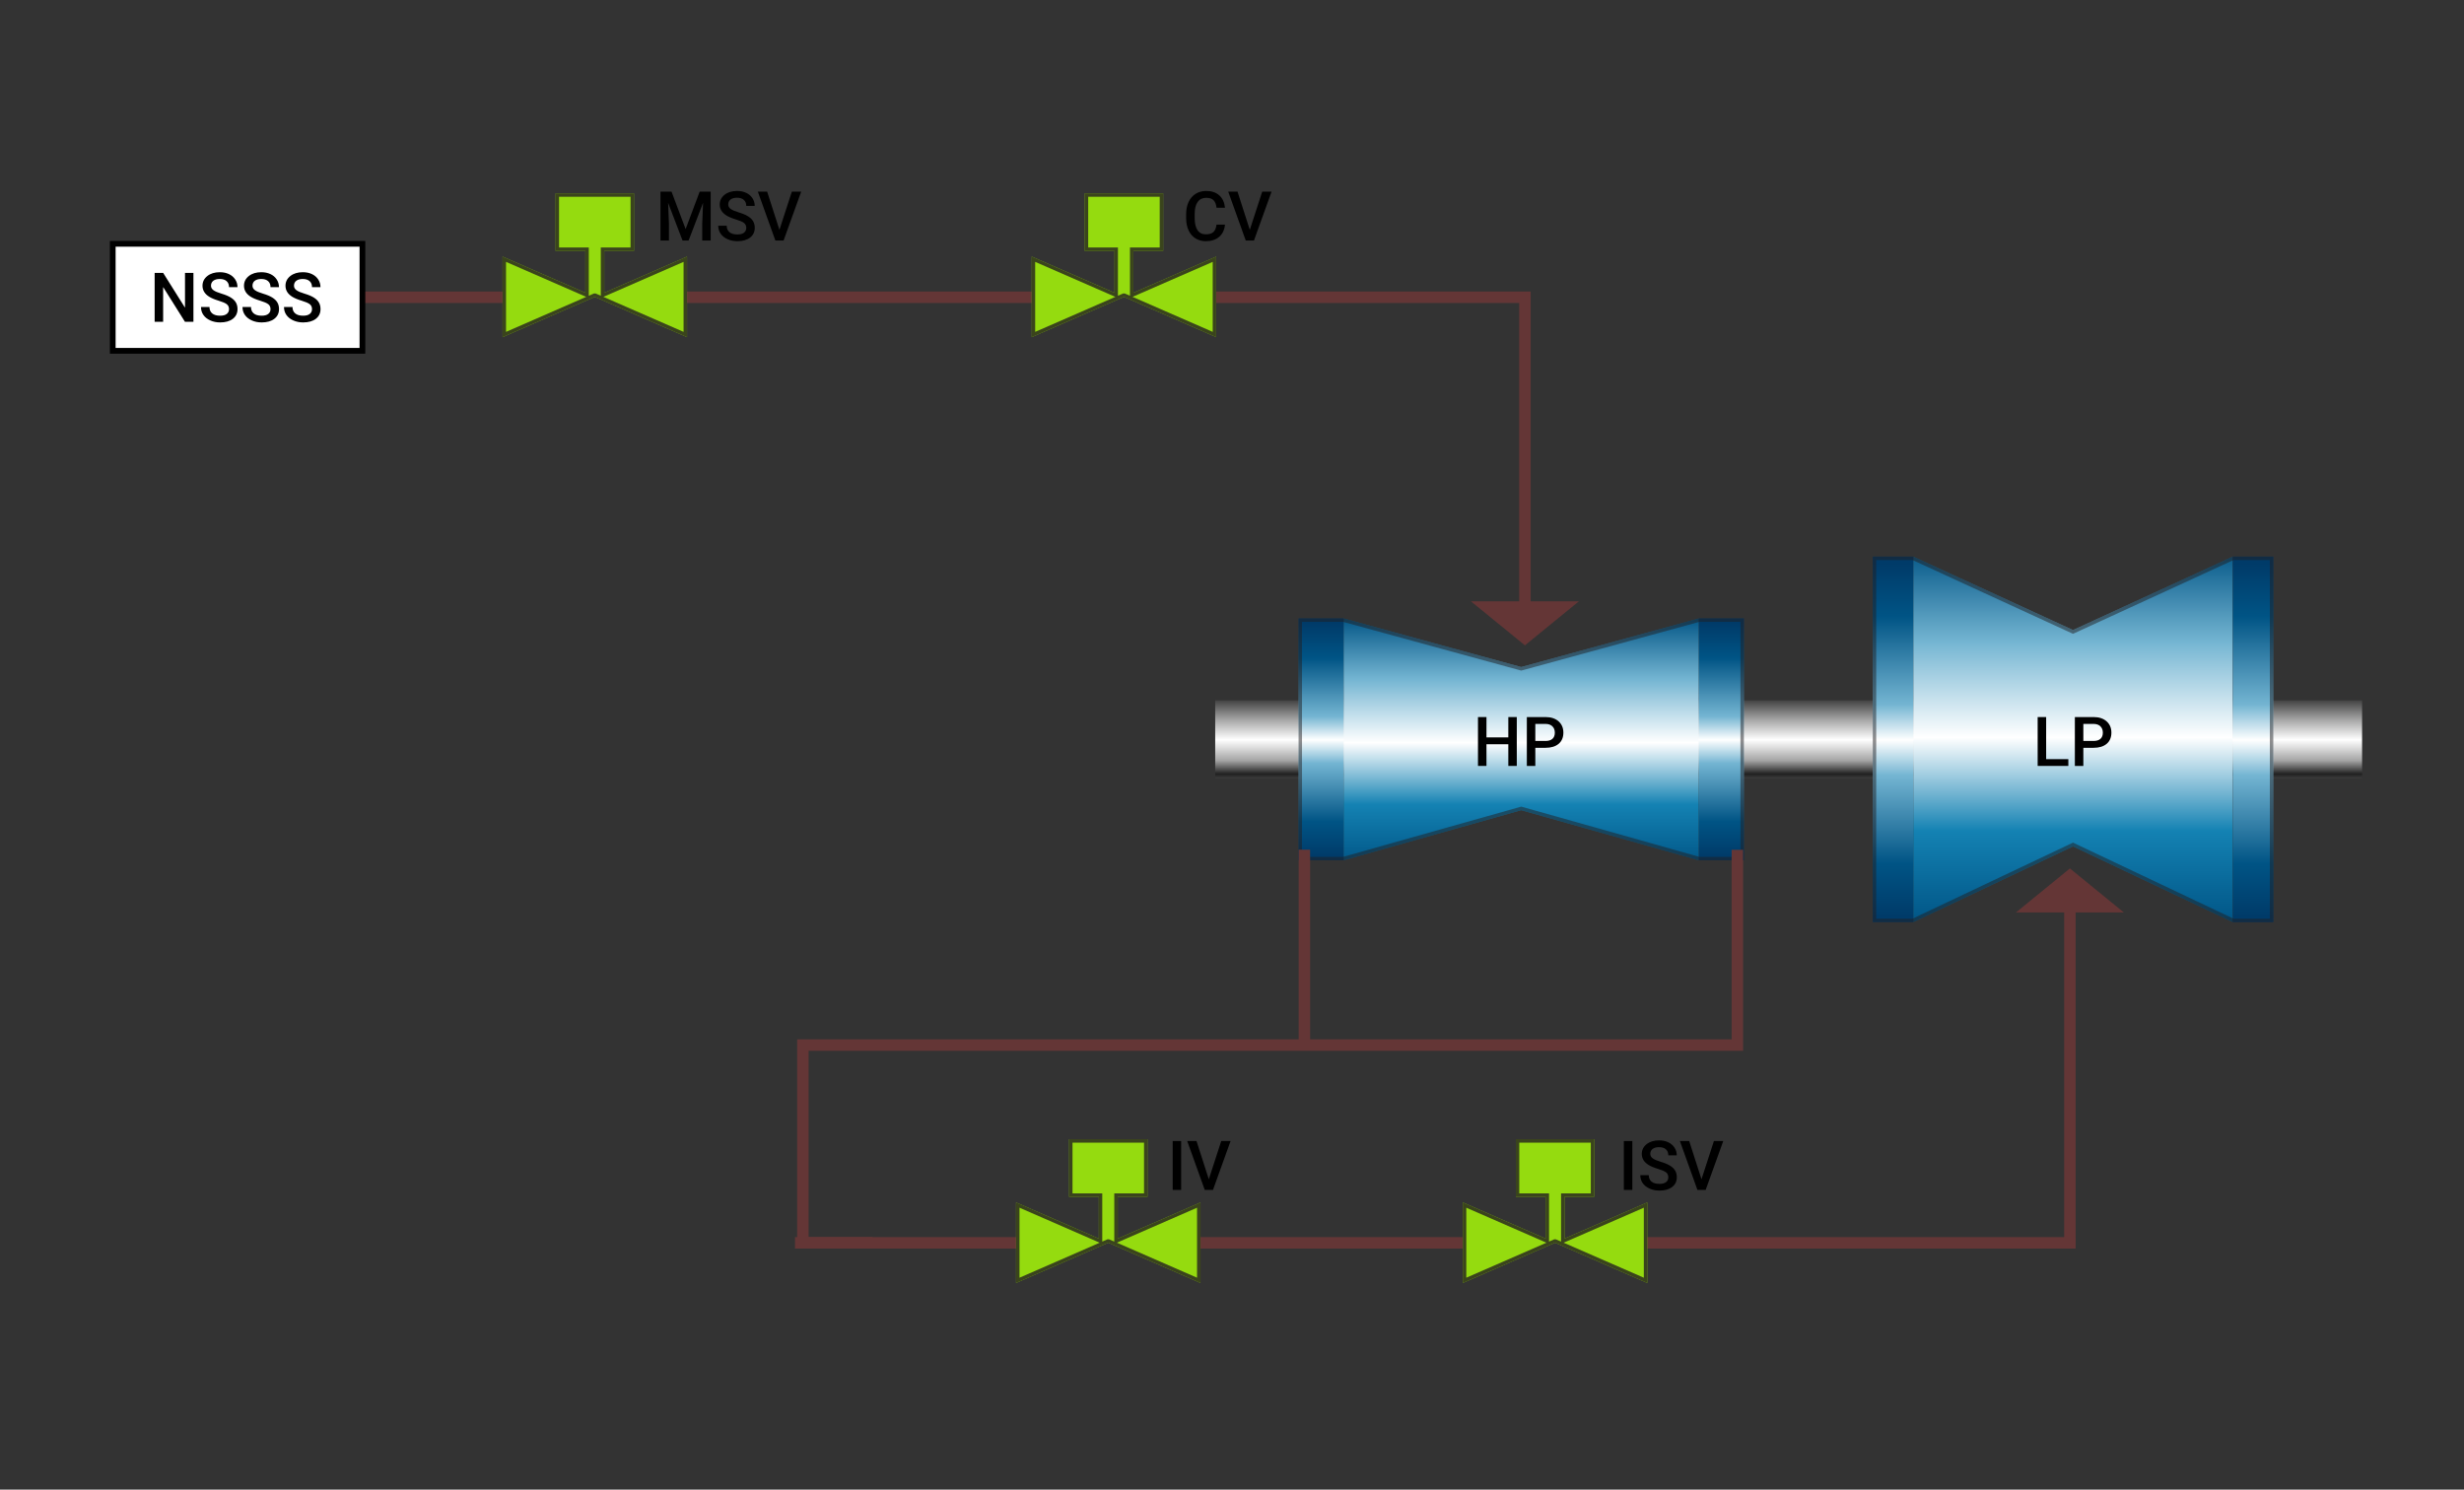 <?xml version="1.0" encoding="utf-8"?>
<!-- Generator: Adobe Illustrator 15.0.0, SVG Export Plug-In . SVG Version: 6.00 Build 0)  -->
<!DOCTYPE svg PUBLIC "-//W3C//DTD SVG 1.1//EN" "http://www.w3.org/Graphics/SVG/1.1/DTD/svg11.dtd">
<svg version="1.1" id="Layer_1" xmlns="http://www.w3.org/2000/svg" xmlns:xlink="http://www.w3.org/1999/xlink" x="0px" y="0px"
	 width="430px" height="260px" viewBox="-2.75 -2.75 430 260" enable-background="new -2.75 -2.75 430 260" xml:space="preserve">
<rect x="-2.75" y="-2.75" width="430" height="260" fill="#333333" stroke="none"/>
<linearGradient id="SVGID_1_" gradientUnits="userSpaceOnUse" x1="592.052" y1="75.652" x2="592.052" y2="61.772" gradientTransform="matrix(1 0 0 -1 -282.66 195.04)">
	<stop  offset="0" style="stop-color:#404040"/>
	<stop  offset="0.25" style="stop-color:#A5A5A5"/>
	<stop  offset="0.503" style="stop-color:#FFFFFF"/>
	<stop  offset="0.764" style="stop-color:#A5A5A5"/>
	<stop  offset="0.933" style="stop-color:#212121"/>
	<stop  offset="1" style="stop-color:#404040"/>
</linearGradient>
<rect x="209.318" y="119.482" fill="url(#SVGID_1_)" width="200.147" height="13.631"/>
<g>
	<g>
		
			<linearGradient id="SVGID_2_" gradientUnits="userSpaceOnUse" x1="545.382" y1="90.153" x2="545.382" y2="46.422" gradientTransform="matrix(1 0 0 -1 -282.66 195.04)">
			<stop  offset="0" style="stop-color:#005485"/>
			<stop  offset="0.25" style="stop-color:#74B5D2"/>
			<stop  offset="0.503" style="stop-color:#FFFFFF"/>
			<stop  offset="0.75" style="stop-color:#1482B3"/>
			<stop  offset="1" style="stop-color:#005485"/>
		</linearGradient>
		<polygon fill="url(#SVGID_2_)" points="293.727,105.191 262.721,113.672 231.718,105.191 231.718,147.404 262.723,138.66 
			293.727,147.404 		"/>
		
			<linearGradient id="SVGID_3_" gradientUnits="userSpaceOnUse" x1="510.454" y1="89.013" x2="510.454" y2="48.295" gradientTransform="matrix(1 0 0 -1 -282.66 195.04)">
			<stop  offset="0" style="stop-color:#003B69"/>
			<stop  offset="0.15" style="stop-color:#005485"/>
			<stop  offset="0.4" style="stop-color:#74B5D2"/>
			<stop  offset="0.5" style="stop-color:#FFFFFF"/>
			<stop  offset="0.6" style="stop-color:#74B5D2"/>
			<stop  offset="0.85" style="stop-color:#005485"/>
			<stop  offset="1" style="stop-color:#003B69"/>
		</linearGradient>
		<rect x="223.868" y="105.191" fill="url(#SVGID_3_)" width="7.851" height="42.213"/>
		
			<linearGradient id="SVGID_4_" gradientUnits="userSpaceOnUse" x1="580.313" y1="89.013" x2="580.313" y2="48.295" gradientTransform="matrix(1 0 0 -1 -282.66 195.04)">
			<stop  offset="0" style="stop-color:#003B69"/>
			<stop  offset="0.15" style="stop-color:#005485"/>
			<stop  offset="0.4" style="stop-color:#74B5D2"/>
			<stop  offset="0.5" style="stop-color:#FFFFFF"/>
			<stop  offset="0.6" style="stop-color:#74B5D2"/>
			<stop  offset="0.85" style="stop-color:#005485"/>
			<stop  offset="1" style="stop-color:#003B69"/>
		</linearGradient>
		<rect x="293.727" y="105.191" fill="url(#SVGID_4_)" width="7.853" height="42.213"/>
	</g>
	<path opacity="0.5" fill="#231F20" enable-background="new    " d="M300.979,105.792v41.013h-7.168l-30.924-8.722l-0.163-0.046
		l-0.163,0.046l-30.925,8.722h-7.167v-41.013h7.17l30.926,8.459l0.157,0.043l0.158-0.043l30.928-8.459H300.979 M301.579,105.191
		h-7.853l-31.006,8.48l-31.003-8.48h-7.851v42.213h7.851l31.005-8.744l31.004,8.744h7.853V105.191L301.579,105.191z"/>
</g>
<g>
	<g>
		
			<linearGradient id="SVGID_5_" gradientUnits="userSpaceOnUse" x1="641.68" y1="102.177" x2="641.68" y2="36.347" gradientTransform="matrix(1 0 0 -1 -282.66 195.04)">
			<stop  offset="0" style="stop-color:#005485"/>
			<stop  offset="0.25" style="stop-color:#74B5D2"/>
			<stop  offset="0.503" style="stop-color:#FFFFFF"/>
			<stop  offset="0.75" style="stop-color:#1482B3"/>
			<stop  offset="1" style="stop-color:#005485"/>
		</linearGradient>
		<polygon fill="url(#SVGID_5_)" points="386.904,94.4 359.018,107.217 331.135,94.4 331.135,158.196 359.02,144.982 
			386.904,158.196 		"/>
		
			<linearGradient id="SVGID_6_" gradientUnits="userSpaceOnUse" x1="610.265" y1="99.376" x2="610.265" y2="37.84" gradientTransform="matrix(1 0 0 -1 -282.66 195.04)">
			<stop  offset="0" style="stop-color:#003B69"/>
			<stop  offset="0.15" style="stop-color:#005485"/>
			<stop  offset="0.4" style="stop-color:#74B5D2"/>
			<stop  offset="0.5" style="stop-color:#FFFFFF"/>
			<stop  offset="0.6" style="stop-color:#74B5D2"/>
			<stop  offset="0.85" style="stop-color:#005485"/>
			<stop  offset="1" style="stop-color:#003B69"/>
		</linearGradient>
		<rect x="324.074" y="94.4" fill="url(#SVGID_6_)" width="7.061" height="63.796"/>
		
			<linearGradient id="SVGID_7_" gradientUnits="userSpaceOnUse" x1="673.095" y1="99.377" x2="673.095" y2="37.84" gradientTransform="matrix(1 0 0 -1 -282.66 195.04)">
			<stop  offset="0" style="stop-color:#003B69"/>
			<stop  offset="0.15" style="stop-color:#005485"/>
			<stop  offset="0.4" style="stop-color:#74B5D2"/>
			<stop  offset="0.5" style="stop-color:#FFFFFF"/>
			<stop  offset="0.6" style="stop-color:#74B5D2"/>
			<stop  offset="0.85" style="stop-color:#005485"/>
			<stop  offset="1" style="stop-color:#003B69"/>
		</linearGradient>
		<rect x="386.904" y="94.399" fill="url(#SVGID_7_)" width="7.061" height="63.797"/>
	</g>
	<path opacity="0.5" fill="#231F20" enable-background="new    " d="M393.366,95v62.597h-6.327l-27.763-13.156l-0.258-0.122
		l-0.257,0.122L331,157.596h-6.326V95h6.329l27.764,12.761l0.251,0.115l0.251-0.115L387.035,95H393.366 M393.966,94.399h-7.062V94.4
		l-27.887,12.816L331.135,94.4h-7.061v63.796h7.061l27.885-13.214l27.886,13.214h7.062L393.966,94.399L393.966,94.399z"/>
</g>
<g>
	<path d="M261.949,130.935h-1.478v-3.785h-3.813v3.785h-1.482v-8.531h1.482v3.551h3.813v-3.551h1.478V130.935z"/>
	<path d="M265.184,127.771v3.164h-1.481v-8.531h3.264c0.953,0,1.71,0.249,2.271,0.745c0.561,0.496,0.841,1.153,0.841,1.971
		c0,0.837-0.274,1.488-0.823,1.953c-0.549,0.466-1.316,0.698-2.306,0.698H265.184z M265.184,126.576h1.781
		c0.527,0,0.93-0.124,1.207-0.372s0.416-0.606,0.416-1.075c0-0.461-0.141-0.829-0.422-1.104s-0.668-0.417-1.16-0.425h-1.822V126.576
		z"/>
</g>
<g>
	<path d="M354.33,129.751h3.873v1.184h-5.355v-8.531h1.482V129.751z"/>
	<path d="M360.822,127.771v3.164h-1.482v-8.531h3.264c0.953,0,1.71,0.249,2.271,0.745c0.561,0.496,0.841,1.153,0.841,1.971
		c0,0.837-0.274,1.488-0.823,1.953c-0.549,0.466-1.316,0.698-2.306,0.698H360.822z M360.822,126.576h1.78
		c0.527,0,0.931-0.124,1.207-0.372c0.277-0.248,0.416-0.606,0.416-1.075c0-0.461-0.141-0.829-0.422-1.104s-0.668-0.417-1.16-0.425
		h-1.821V126.576z"/>
</g>
<rect x="223.882" y="145.553" fill="#643636" width="2" height="34.08"/>
<rect x="200.186" y="213.174" fill="#643636" width="59.684" height="2"/>
<rect x="135.985" y="213.174" fill="#643636" width="46.461" height="2"/>
<polygon fill="#643636" points="149.523,215.174 136.367,215.174 136.367,178.656 299.444,178.656 299.444,145.576 301.444,145.576 
	301.444,180.656 138.367,180.656 138.367,213.174 149.523,213.174 "/>
<polygon fill="#643636" points="264.369,102.658 262.369,102.658 262.369,50.135 203.87,50.135 203.87,48.135 264.369,48.135 "/>
<rect x="110.733" y="48.135" fill="#643636" width="73.075" height="2"/>
<rect x="59.061" y="48.135" fill="#643636" width="31.716" height="2"/>
<polygon fill="#643636" points="263.369,109.891 263.369,109.891 253.951,102.205 272.787,102.205 "/>
<polygon fill="#643636" points="358.475,148.827 358.475,148.827 367.893,156.513 349.057,156.513 "/>
<rect x="357.475" y="155.938" fill="#643636" width="2" height="58.561"/>
<g>
	<polygon fill="#95DB0F" points="206.75,221.18 206.75,207.127 192.307,213.432 192.307,206.137 197.498,206.137 197.498,196.084 
		183.818,196.084 183.818,206.137 189.01,206.137 189.01,213.432 174.566,207.127 174.566,221.18 190.654,214.154 190.663,214.154 	
		"/>
	<path opacity="0.8" fill="#231F20" enable-background="new    " d="M196.898,196.684v8.853h-4.592h-0.6v0.6v7.295v0.524
		l-0.804-0.351l-0.124-0.05h-0.125h-0.125l-0.115,0.05l-0.804,0.351v-0.524v-7.295v-0.6h-0.601h-4.591v-8.853H196.898
		 M206.15,208.043v12.219l-13.994-6.111l0.391-0.17L206.15,208.043 M175.167,208.043l13.603,5.938l0.392,0.17l-13.994,6.111V208.043
		 M197.498,196.084h-13.68v10.053h5.19v7.295l-14.442-6.305v14.053l16.087-7.025h0.009l16.087,7.025v-14.053l-14.443,6.305v-7.295
		h5.191L197.498,196.084L197.498,196.084z"/>
</g>
<g>
	<polygon fill="#95DB0F" points="209.486,56.092 209.486,42.039 195.042,48.344 195.042,41.049 200.234,41.049 200.234,30.996 
		186.554,30.996 186.554,41.049 191.746,41.049 191.746,48.344 177.302,42.039 177.302,56.092 193.39,49.066 193.398,49.066 	"/>
	<path opacity="0.8" fill="#231F20" enable-background="new    " d="M199.634,31.596v8.853h-4.591h-0.6v0.6v7.295v0.524
		l-0.805-0.351l-0.124-0.05h-0.125h-0.125l-0.114,0.05l-0.805,0.351v-0.524v-7.295v-0.6h-0.6h-4.591v-8.853H199.634 M208.886,42.956
		v12.219l-13.994-6.111l0.392-0.17L208.886,42.956 M177.902,42.956l13.603,5.938l0.392,0.17l-13.994,6.111V42.956 M200.234,30.996
		h-13.681v10.053h5.191v7.295l-14.443-6.305v14.053l16.087-7.025h0.01l16.087,7.025V42.039l-14.443,6.305v-7.295h5.191
		L200.234,30.996L200.234,30.996z"/>
</g>
<g>
	<polygon fill="#95DB0F" points="117.141,56.092 117.141,42.039 102.698,48.344 102.698,41.049 107.889,41.049 107.889,30.996 
		94.209,30.996 94.209,41.049 99.401,41.049 99.401,48.344 84.958,42.039 84.958,56.092 101.045,49.066 101.054,49.066 	"/>
	<path opacity="0.8" fill="#231F20" enable-background="new    " d="M107.289,31.596v8.853h-4.591h-0.6v0.6v7.295v0.524
		l-0.804-0.351l-0.124-0.05h-0.125h-0.125l-0.115,0.05l-0.804,0.351v-0.524v-7.295v-0.6h-0.6H94.81v-8.853H107.289 M116.541,42.956
		v12.219l-13.994-6.111l0.391-0.17L116.541,42.956 M85.558,42.956l13.603,5.938l0.391,0.17l-13.994,6.111V42.956 M107.889,30.996
		h-13.68v10.053H99.4v7.295l-14.443-6.305v14.053l16.087-7.025h0.009l16.087,7.025V42.039l-14.443,6.305v-7.295h5.191
		L107.889,30.996L107.889,30.996z"/>
</g>
<g>
	<g>
		<path d="M114.439,30.696l2.461,6.539l2.455-6.539h1.916v8.531h-1.477v-2.813l0.146-3.762l-2.52,6.574h-1.061l-2.514-6.568
			l0.146,3.756v2.813h-1.477v-8.531H114.439z"/>
		<path d="M127.482,37.03c0-0.375-0.132-0.664-0.396-0.867s-0.739-0.408-1.427-0.615s-1.234-0.438-1.641-0.691
			c-0.777-0.488-1.166-1.125-1.166-1.91c0-0.688,0.28-1.254,0.841-1.699c0.561-0.445,1.288-0.668,2.183-0.668
			c0.594,0,1.123,0.109,1.588,0.328c0.465,0.219,0.83,0.53,1.096,0.935c0.266,0.405,0.398,0.853,0.398,1.345h-1.477
			c0-0.445-0.14-0.794-0.419-1.046s-0.679-0.378-1.198-0.378c-0.484,0-0.86,0.104-1.128,0.311c-0.268,0.207-0.401,0.496-0.401,0.867
			c0,0.313,0.145,0.573,0.434,0.782s0.766,0.412,1.43,0.609c0.664,0.197,1.197,0.422,1.6,0.674c0.403,0.252,0.697,0.541,0.885,0.867
			s0.281,0.708,0.281,1.146c0,0.711-0.272,1.276-0.817,1.696s-1.284,0.63-2.218,0.63c-0.617,0-1.185-0.114-1.702-0.343
			s-0.92-0.544-1.207-0.946c-0.287-0.402-0.431-0.871-0.431-1.406h1.482c0,0.484,0.16,0.859,0.48,1.125
			c0.32,0.266,0.779,0.398,1.377,0.398c0.516,0,0.903-0.104,1.163-0.313C127.352,37.652,127.482,37.374,127.482,37.03z"/>
		<path d="M133.271,37.37l2.168-6.674h1.629l-3.07,8.531h-1.437l-3.059-8.531h1.623L133.271,37.37z"/>
	</g>
</g>
<g>
	<path d="M211.027,36.45c-0.086,0.91-0.422,1.62-1.009,2.13c-0.586,0.51-1.364,0.765-2.338,0.765c-0.68,0-1.277-0.161-1.796-0.483
		c-0.518-0.322-0.917-0.78-1.197-1.374c-0.281-0.594-0.429-1.283-0.439-2.068v-0.797c0-0.805,0.143-1.514,0.428-2.127
		c0.285-0.613,0.694-1.086,1.229-1.418s1.148-0.498,1.849-0.498c0.941,0,1.699,0.255,2.273,0.765
		c0.573,0.51,0.907,1.231,1.002,2.165h-1.478c-0.069-0.613-0.249-1.056-0.536-1.327c-0.286-0.271-0.708-0.407-1.263-0.407
		c-0.645,0-1.14,0.235-1.485,0.707c-0.345,0.472-0.521,1.163-0.529,2.073v0.757c0,0.922,0.165,1.626,0.495,2.111
		c0.33,0.485,0.813,0.727,1.449,0.727c0.582,0,1.021-0.131,1.313-0.393c0.293-0.262,0.479-0.697,0.557-1.307L211.027,36.45
		L211.027,36.45z"/>
	<path d="M215.357,37.37l2.168-6.674h1.629l-3.07,8.531h-1.436l-3.06-8.531h1.623L215.357,37.37z"/>
</g>
<g>
	<path d="M203.375,204.938h-1.477v-8.531h1.477V204.938z"/>
	<path d="M208.203,203.08l2.168-6.674H212l-3.07,8.531h-1.436l-3.06-8.531h1.623L208.203,203.08z"/>
</g>
<g>
	<path d="M282.111,204.938h-1.478v-8.531h1.478V204.938z"/>
	<path d="M288.393,202.74c0-0.375-0.132-0.664-0.396-0.867s-0.739-0.408-1.427-0.615c-0.688-0.207-1.234-0.438-1.642-0.691
		c-0.776-0.488-1.166-1.125-1.166-1.91c0-0.688,0.28-1.254,0.842-1.699c0.561-0.445,1.287-0.668,2.183-0.668
		c0.594,0,1.123,0.109,1.588,0.328c0.465,0.219,0.83,0.53,1.096,0.935c0.267,0.405,0.398,0.853,0.398,1.345h-1.477
		c0-0.445-0.141-0.794-0.42-1.046c-0.278-0.252-0.679-0.378-1.197-0.378c-0.484,0-0.86,0.104-1.128,0.311
		c-0.269,0.207-0.401,0.496-0.401,0.867c0,0.313,0.145,0.573,0.434,0.782s0.767,0.412,1.431,0.609s1.196,0.422,1.6,0.674
		s0.697,0.541,0.885,0.867c0.188,0.326,0.281,0.708,0.281,1.146c0,0.711-0.271,1.276-0.816,1.696c-0.546,0.42-1.284,0.63-2.219,0.63
		c-0.616,0-1.185-0.114-1.702-0.343c-0.517-0.229-0.92-0.544-1.207-0.946c-0.286-0.402-0.431-0.871-0.431-1.406h1.482
		c0,0.484,0.16,0.859,0.479,1.125c0.32,0.266,0.779,0.398,1.377,0.398c0.517,0,0.903-0.104,1.163-0.313
		S288.393,203.084,288.393,202.74z"/>
	<path d="M294.182,203.08l2.168-6.674h1.629l-3.069,8.531h-1.437l-3.059-8.531h1.623L294.182,203.08z"/>
</g>
<path fill="#FFFFFF" stroke="#000000" stroke-miterlimit="10" d="M16.925,39.805v18.674h43.572V39.805H16.925z"/>
<g>
	<path d="M31.006,53.408h-1.482l-3.803-6.053v6.053h-1.482v-8.531h1.482l3.814,6.076v-6.076h1.471V53.408z"/>
	<path d="M37.217,51.21c0-0.375-0.132-0.664-0.396-0.867s-0.739-0.408-1.427-0.615s-1.234-0.438-1.641-0.691
		c-0.777-0.488-1.166-1.125-1.166-1.91c0-0.688,0.28-1.254,0.841-1.699s1.288-0.668,2.183-0.668c0.594,0,1.123,0.109,1.588,0.328
		s0.83,0.53,1.096,0.935s0.398,0.853,0.398,1.345h-1.477c0-0.445-0.14-0.794-0.419-1.046s-0.679-0.378-1.198-0.378
		c-0.484,0-0.86,0.104-1.128,0.311s-0.401,0.496-0.401,0.867c0,0.313,0.145,0.573,0.434,0.782s0.766,0.412,1.43,0.609
		s1.197,0.422,1.6,0.674s0.697,0.541,0.885,0.867s0.281,0.708,0.281,1.146c0,0.711-0.272,1.276-0.817,1.696s-1.284,0.63-2.218,0.63
		c-0.617,0-1.185-0.114-1.702-0.343s-0.92-0.544-1.207-0.946s-0.431-0.871-0.431-1.406h1.482c0,0.484,0.16,0.859,0.48,1.125
		s0.779,0.398,1.377,0.398c0.516,0,0.903-0.104,1.163-0.313S37.217,51.554,37.217,51.21z"/>
	<path d="M44.459,51.21c0-0.375-0.132-0.664-0.396-0.867s-0.739-0.408-1.427-0.615s-1.234-0.438-1.641-0.691
		c-0.777-0.488-1.166-1.125-1.166-1.91c0-0.688,0.28-1.254,0.841-1.699s1.288-0.668,2.183-0.668c0.594,0,1.123,0.109,1.588,0.328
		s0.83,0.53,1.096,0.935s0.398,0.853,0.398,1.345h-1.477c0-0.445-0.14-0.794-0.419-1.046s-0.679-0.378-1.198-0.378
		c-0.484,0-0.86,0.104-1.128,0.311s-0.401,0.496-0.401,0.867c0,0.313,0.145,0.573,0.434,0.782s0.766,0.412,1.43,0.609
		s1.197,0.422,1.6,0.674s0.697,0.541,0.885,0.867s0.281,0.708,0.281,1.146c0,0.711-0.272,1.276-0.817,1.696s-1.284,0.63-2.218,0.63
		c-0.617,0-1.185-0.114-1.702-0.343s-0.92-0.544-1.207-0.946s-0.431-0.871-0.431-1.406h1.482c0,0.484,0.16,0.859,0.48,1.125
		s0.779,0.398,1.377,0.398c0.516,0,0.903-0.104,1.163-0.313S44.459,51.554,44.459,51.21z"/>
	<path d="M51.701,51.21c0-0.375-0.132-0.664-0.396-0.867s-0.739-0.408-1.427-0.615s-1.234-0.438-1.641-0.691
		c-0.777-0.488-1.166-1.125-1.166-1.91c0-0.688,0.28-1.254,0.841-1.699s1.288-0.668,2.183-0.668c0.594,0,1.123,0.109,1.588,0.328
		s0.83,0.53,1.096,0.935s0.398,0.853,0.398,1.345h-1.477c0-0.445-0.14-0.794-0.419-1.046s-0.679-0.378-1.198-0.378
		c-0.484,0-0.86,0.104-1.128,0.311s-0.401,0.496-0.401,0.867c0,0.313,0.145,0.573,0.434,0.782s0.766,0.412,1.43,0.609
		s1.197,0.422,1.6,0.674s0.697,0.541,0.885,0.867s0.281,0.708,0.281,1.146c0,0.711-0.272,1.276-0.817,1.696s-1.284,0.63-2.218,0.63
		c-0.617,0-1.185-0.114-1.702-0.343s-0.92-0.544-1.207-0.946s-0.431-0.871-0.431-1.406h1.482c0,0.484,0.16,0.859,0.48,1.125
		s0.779,0.398,1.377,0.398c0.516,0,0.903-0.104,1.163-0.313S51.701,51.554,51.701,51.21z"/>
</g>
<rect x="277.128" y="213.174" fill="#643636" width="82.348" height="2"/>
<g>
	<polygon fill="#95DB0F" points="284.719,221.18 284.719,207.127 270.275,213.432 270.275,206.137 275.467,206.137 275.467,196.084 
		261.787,196.084 261.787,206.137 266.979,206.137 266.979,213.432 252.535,207.127 252.535,221.18 268.623,214.154 
		268.631,214.154 	"/>
	<path opacity="0.8" fill="#231F20" enable-background="new    " d="M274.867,196.684v8.853h-4.591h-0.601v0.6v7.295v0.524
		l-0.804-0.351l-0.124-0.05h-0.125h-0.125l-0.115,0.05l-0.804,0.351v-0.524v-7.295v-0.6h-0.6h-4.592v-8.853H274.867
		 M284.119,208.043v12.219l-13.994-6.111l0.391-0.17L284.119,208.043 M253.135,208.043l13.604,5.938l0.391,0.17l-13.994,6.111
		V208.043 M275.467,196.084h-13.68v10.053h5.191v7.295l-14.443-6.305v14.053l16.087-7.025h0.009l16.087,7.025v-14.053l-14.442,6.305
		v-7.295h5.19L275.467,196.084L275.467,196.084z"/>
</g>
</svg>
